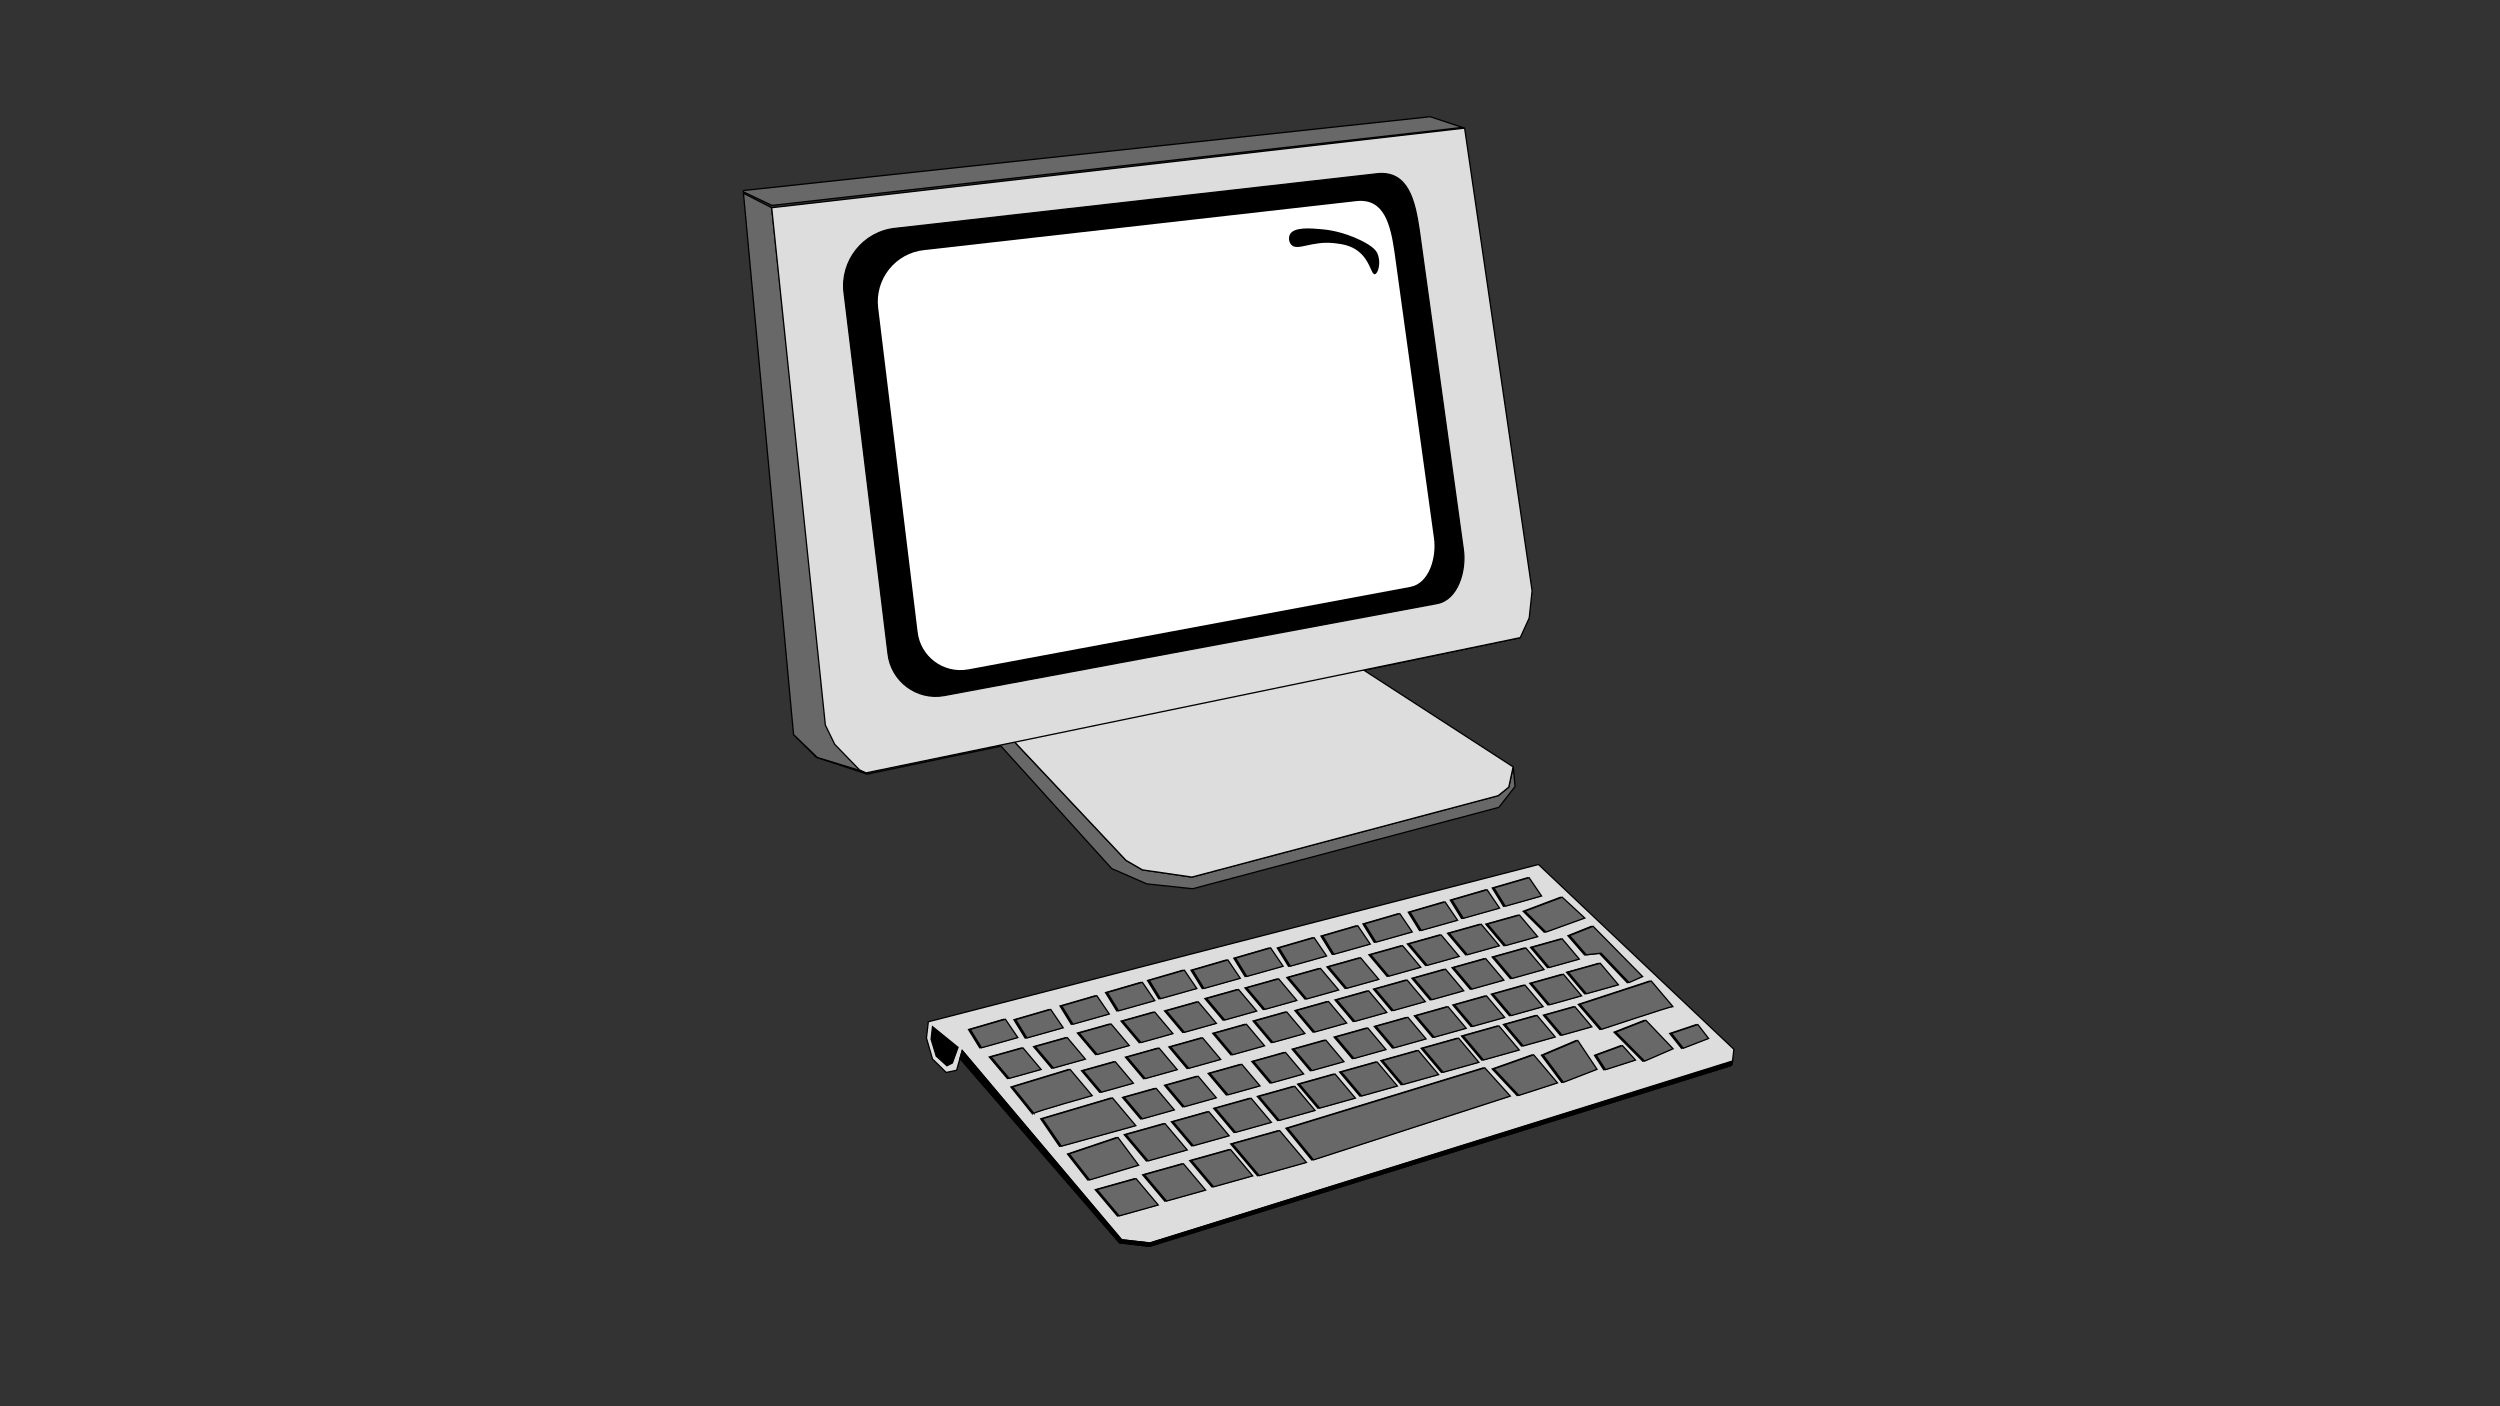 <?xml version="1.0" encoding="UTF-8"?>
<svg id="Layer_1" data-name="Layer 1" xmlns="http://www.w3.org/2000/svg" viewBox="0 0 1920 1080">
  <rect x="0" y="0" width="1920" height="1080" fill="#333333" stroke="none"/>
  <defs>
    <style>
      .cls-1 {
        fill: none;
      }

      .cls-1, .cls-2, .cls-3, .cls-4 {
        stroke: #000;
        stroke-miterlimit: 10;
      }

      .cls-3 {
        fill: #ddd;
      }

      .cls-5, .cls-6 {
        stroke-width: 0px;
      }

      .cls-6 {
        fill: #fff;
      }

      .cls-4 {
        fill: #686868;
      }
    </style>
  </defs>
  <g>
    <polygon class="cls-3" points="861.4 952.12 738.99 806.87 734.67 821.96 726.68 823.65 716.16 813.35 711.51 797.22 712.94 784.72 1181.55 663.93 1331.62 805.85 1330.53 815.33 883.08 954.6 861.4 952.12"/>
    <polygon class="cls-2" points="1007.44 890.88 987.6 866.52 1138.97 820.18 1158.57 841.91 1007.44 890.88"/>
    <polygon class="cls-2" points="965.77 903 945.18 878.55 981.43 868.41 1002.01 892.85 965.77 903"/>
    <polygon class="cls-2" points="930.74 911.57 913.69 891.33 943.7 882.93 960.75 903.17 930.74 911.57"/>
    <polygon class="cls-2" points="894.58 922.5 877.53 902.25 907.54 893.85 924.59 914.1 894.58 922.5"/>
    <polygon class="cls-2" points="858.19 933.92 841.14 913.68 871.15 905.28 888.2 925.52 858.19 933.92"/>
    <polygon class="cls-2" points="813.73 880.39 799.26 859.25 853.06 843.32 870.96 864.61 813.73 880.39"/>
    <path class="cls-2" d="M792.69,855.13c2.03-1.6,44.76-13.6,44.76-13.6l-16.96-20.13-44.12,13.41,16.32,20.33Z"/>
    <polygon class="cls-2" points="819.82 886.29 835.46 906.27 873.13 894.99 857.25 873.68 819.82 886.29"/>
    <polygon class="cls-2" points="1165.13 841.37 1146 820.98 1176.5 810.18 1194.82 831.77 1165.13 841.37"/>
    <polygon class="cls-2" points="1199.37 831.33 1183.81 810.4 1210.35 799.16 1225.17 821.32 1199.37 831.33"/>
    <polygon class="cls-2" points="1231.71 821.61 1224.54 810.49 1244.69 803.09 1254.72 814.24 1231.71 821.61"/>
    <polygon class="cls-2" points="1261.7 815.04 1239.57 792.72 1262.69 783.67 1283.58 805.55 1261.7 815.04"/>
    <polygon class="cls-2" points="1291.42 805.15 1282.33 793.71 1302.6 786.94 1310.85 797.63 1291.42 805.15"/>
    <path class="cls-2" d="M1283.4,773.05c-1.28-.15-54.71,17.55-54.71,17.55l-16.56-19.21,54.67-17.89,16.6,19.56Z"/>
    <polygon class="cls-2" points="880.43 891.66 863.38 871.42 893.39 863.02 910.44 883.26 880.43 891.66"/>
    <polygon class="cls-2" points="915.19 880.05 899.59 861.54 927.05 853.85 942.64 872.37 915.19 880.05"/>
    <polygon class="cls-2" points="947.65 869.74 932.06 851.23 959.51 843.55 975.1 862.06 947.65 869.74"/>
    <polygon class="cls-2" points="981.18 860.59 965.59 842.07 993.04 834.39 1008.63 852.91 981.18 860.59"/>
    <polygon class="cls-2" points="1012.15 851.14 996.56 832.63 1024.01 824.94 1039.6 843.46 1012.15 851.14"/>
    <polygon class="cls-2" points="1044.4 841.84 1028.81 823.33 1056.26 815.64 1071.85 834.16 1044.4 841.84"/>
    <polygon class="cls-2" points="1076.05 833.07 1060.45 814.55 1087.9 806.87 1103.5 825.39 1076.05 833.07"/>
    <polygon class="cls-2" points="1107.01 823.62 1091.42 805.11 1118.87 797.42 1134.46 815.94 1107.01 823.62"/>
    <polygon class="cls-2" points="1137.98 814.17 1122.39 795.66 1149.84 787.98 1165.43 806.49 1137.98 814.17"/>
    <polygon class="cls-2" points="1168.53 803.38 1154.58 786.82 1179.13 779.95 1193.08 796.51 1168.53 803.38"/>
    <polygon class="cls-2" points="1198.29 795.09 1185.29 779.65 1208.18 773.24 1221.19 788.69 1198.29 795.09"/>
    <polygon class="cls-2" points="876 859.39 862.05 842.83 886.6 835.96 900.55 852.51 876 859.39"/>
    <polygon class="cls-2" points="908.25 850.08 894.3 833.52 918.85 826.65 932.8 843.21 908.25 850.08"/>
    <polygon class="cls-2" points="941.78 840.93 927.83 824.37 952.38 817.5 966.33 834.06 941.78 840.93"/>
    <polygon class="cls-2" points="975.31 831.78 961.37 815.22 985.92 808.35 999.86 824.9 975.31 831.78"/>
    <polygon class="cls-2" points="1006.28 822.33 992.33 805.77 1016.88 798.9 1030.83 815.46 1006.28 822.33"/>
    <polygon class="cls-2" points="1038.53 813.03 1024.58 796.47 1049.13 789.6 1063.08 806.16 1038.53 813.03"/>
    <polygon class="cls-2" points="1069.35 804.86 1055.4 788.3 1079.95 781.43 1093.9 797.99 1069.35 804.86"/>
    <polygon class="cls-2" points="1100.17 796.69 1086.22 780.14 1110.77 773.26 1124.72 789.82 1100.17 796.69"/>
    <polygon class="cls-2" points="1129.71 788.38 1115.76 771.82 1140.31 764.95 1154.26 781.51 1129.71 788.38"/>
    <polygon class="cls-2" points="1159.24 780.07 1145.3 763.51 1169.85 756.64 1183.79 773.2 1159.24 780.07"/>
    <polygon class="cls-2" points="1188.78 771.76 1174.84 755.2 1199.39 748.33 1213.33 764.89 1188.78 771.76"/>
    <polygon class="cls-2" points="1217.04 763.3 1203.09 746.74 1227.64 739.87 1241.59 756.43 1217.04 763.3"/>
    <polygon class="cls-2" points="844.56 838.89 830.61 822.33 855.16 815.46 869.11 832.02 844.56 838.89"/>
    <polygon class="cls-2" points="878.24 828.46 864.29 811.9 888.84 805.03 902.79 821.59 878.24 828.46"/>
    <polygon class="cls-2" points="911.62 820.59 897.68 804.03 922.23 797.16 936.18 813.71 911.62 820.59"/>
    <polygon class="cls-2" points="945.3 810.15 931.36 793.59 955.91 786.72 969.85 803.28 945.3 810.15"/>
    <polygon class="cls-2" points="976.27 800.7 962.32 784.14 986.87 777.27 1000.82 793.83 976.27 800.7"/>
    <polygon class="cls-2" points="1008.37 792.68 994.43 776.12 1018.98 769.25 1032.92 785.81 1008.37 792.68"/>
    <polygon class="cls-2" points="1039.19 784.52 1025.25 767.96 1049.8 761.09 1063.74 777.65 1039.19 784.52"/>
    <polygon class="cls-2" points="1068.73 776.2 1054.79 759.64 1079.34 752.77 1093.28 769.33 1068.73 776.2"/>
    <polygon class="cls-2" points="1098.27 767.89 1084.32 751.33 1108.87 744.46 1122.82 761.02 1098.27 767.89"/>
    <polygon class="cls-2" points="1129.09 759.73 1115.14 743.17 1139.69 736.3 1153.64 752.86 1129.09 759.73"/>
    <polygon class="cls-2" points="1159.91 751.56 1145.96 735 1170.51 728.13 1184.46 744.69 1159.91 751.56"/>
    <polygon class="cls-2" points="1188.5 743.14 1175.4 727.59 1198.45 721.14 1211.55 736.69 1188.5 743.14"/>
    <polygon class="cls-2" points="807.7 820.38 793.75 803.82 818.3 796.95 832.25 813.51 807.7 820.38"/>
    <polygon class="cls-2" points="841.38 809.94 827.43 793.38 851.98 786.51 865.93 803.07 841.38 809.94"/>
    <polygon class="cls-2" points="874.91 800.79 860.96 784.23 885.51 777.36 899.46 793.92 874.91 800.79"/>
    <polygon class="cls-2" points="908.3 792.92 894.35 776.36 918.9 769.49 932.85 786.05 908.3 792.92"/>
    <polygon class="cls-2" points="939.26 783.47 925.32 766.91 949.87 760.04 963.81 776.6 939.26 783.47"/>
    <polygon class="cls-2" points="970.08 775.3 956.14 758.74 980.69 751.87 994.63 768.43 970.08 775.3"/>
    <polygon class="cls-2" points="1002.19 767.29 988.24 750.73 1012.79 743.86 1026.74 760.41 1002.19 767.29"/>
    <polygon class="cls-2" points="1033.01 759.12 1019.06 742.56 1043.61 735.69 1057.56 752.25 1033.01 759.12"/>
    <polygon class="cls-2" points="1065.26 749.82 1051.31 733.26 1075.86 726.39 1089.81 742.95 1065.26 749.82"/>
    <polygon class="cls-2" points="1094.79 741.51 1080.85 724.95 1105.4 718.08 1119.34 734.64 1094.79 741.51"/>
    <polygon class="cls-2" points="1155 726.31 1141.06 709.75 1165.61 702.88 1179.56 719.44 1155 726.31"/>
    <polygon class="cls-2" points="1125.61 733.34 1111.67 716.78 1136.22 709.91 1150.16 726.47 1125.61 733.34"/>
    <polygon class="cls-2" points="787.35 797.26 815.2 789.43 805.62 775.34 778.68 783.16 787.35 797.26"/>
    <polygon class="cls-2" points="822.75 786.7 850.6 778.87 841.02 764.78 814.08 772.6 822.75 786.7"/>
    <polygon class="cls-2" points="857.71 776.41 885.56 768.58 875.98 754.49 849.04 762.31 857.71 776.41"/>
    <polygon class="cls-2" points="889.96 767.11 917.81 759.28 908.23 745.19 881.29 753.01 889.96 767.11"/>
    <polygon class="cls-2" points="923.34 759.24 951.2 751.41 941.62 737.32 914.68 745.14 923.34 759.24"/>
    <polygon class="cls-2" points="956.23 750.01 984.09 742.18 974.51 728.09 947.57 735.91 956.23 750.01"/>
    <polygon class="cls-2" points="989.62 742.14 1017.48 734.31 1007.89 720.22 980.95 728.04 989.62 742.14"/>
    <polygon class="cls-2" points="1023.15 732.99 1051.01 725.15 1041.43 711.06 1014.49 718.89 1023.15 732.99"/>
    <polygon class="cls-2" points="1055.4 723.69 1083.26 715.85 1073.68 701.76 1046.74 709.58 1055.4 723.69"/>
    <polygon class="cls-2" points="1090.22 714.68 1118.07 706.84 1108.49 692.75 1081.55 700.58 1090.22 714.68"/>
    <polygon class="cls-2" points="1122.47 705.38 1150.32 697.54 1140.74 683.45 1113.8 691.28 1122.47 705.38"/>
    <polygon class="cls-2" points="1154.72 696.08 1182.57 688.24 1172.99 674.15 1146.05 681.97 1154.72 696.08"/>
    <polygon class="cls-2" points="752.5 804.78 780.35 796.94 770.77 782.85 743.83 790.68 752.5 804.78"/>
    <polygon class="cls-2" points="773.69 828.31 759.75 811.75 784.3 804.88 798.24 821.44 773.69 828.31"/>
    <polygon class="cls-2" points="1260.18 750.09 1249.77 754.72 1228.31 732.15 1216.94 733.4 1204.15 718.63 1222.11 711.46 1260.18 750.09"/>
    <polygon class="cls-2" points="1215.8 705.16 1185.96 715.92 1169.79 699.89 1198.4 689.11 1215.8 705.16"/>
    <polygon class="cls-2" points="716.17 788.48 735.77 804.39 731.41 816.39 727.26 818.52 719.02 811.08 715.08 798.08 716.17 788.48"/>
    <polyline class="cls-1" points="737.27 812.87 859.82 954.54 882.9 957.18 1328.87 818.53 1330.3 817.4 1330.59 814.83"/>
    <polygon class="cls-2" points="1330.59 814.83 1330.3 817.4 1328.87 818.53 882.9 957.18 859.82 954.54 737.27 812.87 738.99 806.87 861.4 952.12 883.08 954.6 1330.59 814.83"/>
    <polygon class="cls-4" points="1008.78 890.78 988.94 866.42 1140.31 820.08 1159.91 841.81 1008.78 890.78"/>
    <polygon class="cls-4" points="967.11 902.9 946.52 878.45 982.76 868.31 1003.35 892.76 967.11 902.9"/>
    <polygon class="cls-4" points="932.08 911.48 915.03 891.23 945.04 882.83 962.09 903.08 932.08 911.48"/>
    <polygon class="cls-4" points="895.92 922.4 878.87 902.15 908.88 893.76 925.93 914 895.92 922.4"/>
    <polygon class="cls-4" points="859.53 933.82 842.48 913.58 872.49 905.18 889.54 925.43 859.53 933.82"/>
    <polygon class="cls-4" points="815.07 880.29 800.6 859.15 854.4 843.22 872.3 864.51 815.07 880.29"/>
    <path class="cls-4" d="M794.03,855.03c2.03-1.6,44.76-13.6,44.76-13.6l-16.96-20.13-44.12,13.41,16.32,20.33Z"/>
    <polygon class="cls-4" points="821.16 886.19 836.8 906.17 874.47 894.89 858.59 873.58 821.16 886.19"/>
    <polygon class="cls-4" points="1166.47 841.27 1147.34 820.88 1177.84 810.08 1196.16 831.67 1166.47 841.27"/>
    <polygon class="cls-4" points="1200.71 831.23 1185.15 810.3 1211.69 799.06 1226.51 821.23 1200.71 831.23"/>
    <polygon class="cls-4" points="1233.05 821.51 1225.88 810.39 1246.03 802.99 1256.06 814.14 1233.05 821.51"/>
    <polygon class="cls-4" points="1263.04 814.94 1240.91 792.62 1264.03 783.57 1284.92 805.45 1263.04 814.94"/>
    <polygon class="cls-4" points="1292.76 805.05 1283.67 793.62 1303.94 786.84 1312.19 797.53 1292.76 805.05"/>
    <path class="cls-4" d="M1284.74,772.95c-1.28-.15-54.71,17.55-54.71,17.55l-16.56-19.21,54.67-17.89,16.6,19.56Z"/>
    <polygon class="cls-4" points="881.77 891.56 864.72 871.32 894.73 862.92 911.78 883.17 881.77 891.56"/>
    <polygon class="cls-4" points="916.53 879.95 900.93 861.44 928.39 853.75 943.98 872.27 916.53 879.95"/>
    <polygon class="cls-4" points="948.99 869.65 933.4 851.13 960.85 843.45 976.44 861.96 948.99 869.65"/>
    <polygon class="cls-4" points="982.52 860.49 966.93 841.98 994.38 834.29 1009.97 852.81 982.52 860.49"/>
    <polygon class="cls-4" points="1013.49 851.04 997.9 832.53 1025.35 824.85 1040.94 843.36 1013.49 851.04"/>
    <polygon class="cls-4" points="1045.74 841.74 1030.15 823.23 1057.6 815.54 1073.19 834.06 1045.74 841.74"/>
    <polygon class="cls-4" points="1077.39 832.97 1061.79 814.46 1089.24 806.77 1104.84 825.29 1077.39 832.97"/>
    <polygon class="cls-4" points="1108.35 823.52 1092.76 805.01 1120.21 797.33 1135.8 815.84 1108.35 823.52"/>
    <polygon class="cls-4" points="1139.32 814.08 1123.73 795.56 1151.18 787.88 1166.77 806.39 1139.32 814.08"/>
    <polygon class="cls-4" points="1169.87 803.28 1155.92 786.72 1180.47 779.85 1194.42 796.41 1169.87 803.28"/>
    <polygon class="cls-4" points="1199.63 794.99 1186.63 779.55 1209.52 773.14 1222.53 788.59 1199.63 794.99"/>
    <polygon class="cls-4" points="877.34 859.29 863.39 842.73 887.94 835.86 901.89 852.42 877.34 859.29"/>
    <polygon class="cls-4" points="909.59 849.99 895.64 833.43 920.19 826.56 934.14 843.11 909.59 849.99"/>
    <polygon class="cls-4" points="943.12 840.83 929.17 824.27 953.72 817.4 967.67 833.96 943.12 840.83"/>
    <polygon class="cls-4" points="976.65 831.68 962.71 815.12 987.26 808.25 1001.2 824.81 976.65 831.68"/>
    <polygon class="cls-4" points="1007.62 822.23 993.67 805.67 1018.22 798.8 1032.17 815.36 1007.62 822.23"/>
    <polygon class="cls-4" points="1039.87 812.93 1025.92 796.37 1050.47 789.5 1064.42 806.06 1039.87 812.93"/>
    <polygon class="cls-4" points="1070.69 804.76 1056.74 788.2 1081.29 781.33 1095.24 797.89 1070.69 804.76"/>
    <polygon class="cls-4" points="1101.51 796.6 1087.56 780.04 1112.11 773.17 1126.06 789.73 1101.51 796.6"/>
    <polygon class="cls-4" points="1131.05 788.28 1117.1 771.72 1141.65 764.85 1155.6 781.41 1131.05 788.28"/>
    <polygon class="cls-4" points="1160.58 779.97 1146.64 763.41 1171.19 756.54 1185.13 773.1 1160.58 779.97"/>
    <polygon class="cls-4" points="1190.12 771.66 1176.18 755.1 1200.73 748.23 1214.67 764.79 1190.12 771.66"/>
    <polygon class="cls-4" points="1218.38 763.2 1204.43 746.64 1228.98 739.77 1242.93 756.33 1218.38 763.2"/>
    <polygon class="cls-4" points="845.9 838.8 831.95 822.24 856.5 815.37 870.45 831.92 845.9 838.8"/>
    <polygon class="cls-4" points="879.58 828.36 865.63 811.8 890.18 804.93 904.13 821.49 879.58 828.36"/>
    <polygon class="cls-4" points="912.96 820.49 899.02 803.93 923.57 797.06 937.52 813.62 912.96 820.49"/>
    <polygon class="cls-4" points="946.64 810.05 932.7 793.49 957.25 786.62 971.19 803.18 946.64 810.05"/>
    <polygon class="cls-4" points="977.61 800.6 963.66 784.04 988.21 777.17 1002.16 793.73 977.61 800.6"/>
    <polygon class="cls-4" points="1009.71 792.58 995.77 776.02 1020.32 769.15 1034.26 785.71 1009.71 792.58"/>
    <polygon class="cls-4" points="1040.53 784.42 1026.59 767.86 1051.14 760.99 1065.08 777.55 1040.53 784.42"/>
    <polygon class="cls-4" points="1070.07 776.11 1056.13 759.55 1080.68 752.68 1094.62 769.23 1070.07 776.11"/>
    <polygon class="cls-4" points="1099.61 767.79 1085.66 751.23 1110.21 744.36 1124.16 760.92 1099.61 767.79"/>
    <polygon class="cls-4" points="1130.43 759.63 1116.48 743.07 1141.03 736.2 1154.98 752.76 1130.43 759.63"/>
    <polygon class="cls-4" points="1161.25 751.46 1147.3 734.9 1171.85 728.03 1185.8 744.59 1161.25 751.46"/>
    <polygon class="cls-4" points="1189.84 743.04 1176.74 727.49 1199.79 721.04 1212.89 736.59 1189.84 743.04"/>
    <polygon class="cls-4" points="809.04 820.28 795.09 803.72 819.64 796.85 833.59 813.41 809.04 820.28"/>
    <polygon class="cls-4" points="842.72 809.85 828.77 793.29 853.32 786.42 867.27 802.97 842.72 809.85"/>
    <polygon class="cls-4" points="876.25 800.69 862.3 784.13 886.85 777.26 900.8 793.82 876.25 800.69"/>
    <polygon class="cls-4" points="909.64 792.82 895.69 776.26 920.24 769.39 934.19 785.95 909.64 792.82"/>
    <polygon class="cls-4" points="940.6 783.37 926.66 766.81 951.21 759.94 965.15 776.5 940.6 783.37"/>
    <polygon class="cls-4" points="971.42 775.21 957.48 758.65 982.03 751.78 995.97 768.33 971.42 775.21"/>
    <polygon class="cls-4" points="1003.53 767.19 989.58 750.63 1014.13 743.76 1028.08 760.32 1003.53 767.19"/>
    <polygon class="cls-4" points="1034.35 759.02 1020.4 742.46 1044.95 735.59 1058.9 752.15 1034.35 759.02"/>
    <polygon class="cls-4" points="1066.6 749.72 1052.65 733.16 1077.2 726.29 1091.15 742.85 1066.6 749.72"/>
    <polygon class="cls-4" points="1096.13 741.41 1082.19 724.85 1106.74 717.98 1120.68 734.54 1096.13 741.41"/>
    <polygon class="cls-4" points="1156.34 726.21 1142.4 709.65 1166.95 702.78 1180.9 719.34 1156.34 726.21"/>
    <polygon class="cls-4" points="1126.95 733.24 1113.01 716.68 1137.56 709.81 1151.5 726.37 1126.95 733.24"/>
    <polygon class="cls-4" points="788.69 797.16 816.54 789.33 806.96 775.24 780.02 783.06 788.69 797.16"/>
    <polygon class="cls-4" points="824.09 786.61 851.94 778.77 842.36 764.68 815.42 772.5 824.09 786.61"/>
    <polygon class="cls-4" points="859.05 776.32 886.9 768.48 877.32 754.39 850.38 762.21 859.05 776.32"/>
    <polygon class="cls-4" points="891.3 767.01 919.15 759.18 909.57 745.09 882.63 752.91 891.3 767.01"/>
    <polygon class="cls-4" points="924.68 759.14 952.54 751.31 942.96 737.22 916.02 745.04 924.68 759.14"/>
    <polygon class="cls-4" points="957.57 749.91 985.43 742.08 975.85 727.99 948.91 735.81 957.57 749.91"/>
    <polygon class="cls-4" points="990.96 742.04 1018.82 734.21 1009.23 720.12 982.29 727.94 990.96 742.04"/>
    <polygon class="cls-4" points="1024.49 732.89 1052.35 725.06 1042.77 710.96 1015.83 718.79 1024.49 732.89"/>
    <polygon class="cls-4" points="1056.74 723.59 1084.6 715.75 1075.02 701.66 1048.08 709.49 1056.74 723.59"/>
    <polygon class="cls-4" points="1091.56 714.58 1119.41 706.75 1109.83 692.66 1082.89 700.48 1091.56 714.58"/>
    <polygon class="cls-4" points="1123.81 705.28 1151.66 697.45 1142.08 683.35 1115.14 691.18 1123.81 705.28"/>
    <polygon class="cls-4" points="1156.06 695.98 1183.91 688.14 1174.33 674.05 1147.39 681.88 1156.06 695.98"/>
    <polygon class="cls-4" points="753.84 804.68 781.69 796.84 772.11 782.75 745.17 790.58 753.84 804.68"/>
    <polygon class="cls-4" points="775.03 828.21 761.09 811.65 785.64 804.78 799.58 821.34 775.03 828.21"/>
    <polygon class="cls-4" points="1261.52 749.99 1251.11 754.63 1229.65 732.05 1218.28 733.3 1205.49 718.53 1223.45 711.36 1261.52 749.99"/>
    <polygon class="cls-4" points="1217.14 705.06 1187.3 715.82 1171.13 699.79 1199.74 689.02 1217.14 705.06"/>
  </g>
  <g>
    <polyline class="cls-1" points="854.71 554.86 1167.56 489.71 665.88 594.53 626.83 581.58 609.37 563.9"/>
    <path class="cls-4" d="M751.47,540.38l-10.59,1.84,112.87,124.82,26.95,11.77,35.22,3.75,235.22-62.52,12.43-16-1.35-14.75s-.06-.05-.07,0l-3.42,15.24-8.12,6.56-235.22,62.52-38-5.53-12.58-7.28-113.34-120.41Z"/>
    <polygon class="cls-4" points="570.97 148.41 609.44 564.14 627.67 581.73 662.59 592.42 642.2 571.11 635.39 556.48 592.65 159.51 570.97 148.41"/>
    <polygon class="cls-3" points="751.47 540.38 1004.99 487.22 1162.08 588.95 1158.74 604.52 1150.62 611.07 915.39 673.6 877.39 668.07 864.81 660.79 751.47 540.38"/>
    <polygon class="cls-3" points="592.65 159.51 633.86 556.84 641.07 571.67 660.08 591.27 665.11 593.57 1167.56 489.71 1174.44 474.62 1176.66 453.76 1124.83 98.38 592.65 159.51"/>
    <path class="cls-2" d="M725.06,534.2c-21,3.73-40.76-11.1-43.07-32.3l-33.74-277.07c-3.01-24.7,14.89-47.04,39.65-49.48l369.9-41.92c23.59-2.33,28.84,20.42,32.25,43.87l33.75,244.46c2.37,16.32-4.04,38.9-20.27,41.79l-378.47,70.64Z"/>
    <path class="cls-4" d="M571.41,146.27l526.99-56.63,25.62,8.48c.19.06.16.33-.92-.24l-530.26,59.89-21.67-10.3c-.54-.3-.37-1.13.24-1.19Z"/>
    <path class="cls-6" d="M743.37,514.12c-18.85,3.34-36.59-9.96-38.65-28.99l-30.28-248.68c-2.7-22.17,13.37-42.22,35.59-44.41l332-37.62c21.17-2.09,25.89,18.32,28.95,39.38l30.29,219.41c2.13,14.64-3.63,34.91-18.2,37.51l-339.69,63.41Z"/>
    <path class="cls-5" d="M990.62,180.11c2.97-6.06,16.36-4.81,25.51-3.96,2.73.25,14.65,1.49,28.6,8.26,10.33,5.01,12.3,8.45,13.09,10.19,3.11,6.86.59,15.64-1.95,16-2.85.41-3.37-10.11-12.4-17.37-6.15-4.94-13.03-5.78-18.13-6.41-18.01-2.22-28.96,6.49-33.75,1.05-1.87-2.12-2.05-5.55-.97-7.76Z"/>
  </g>
</svg>